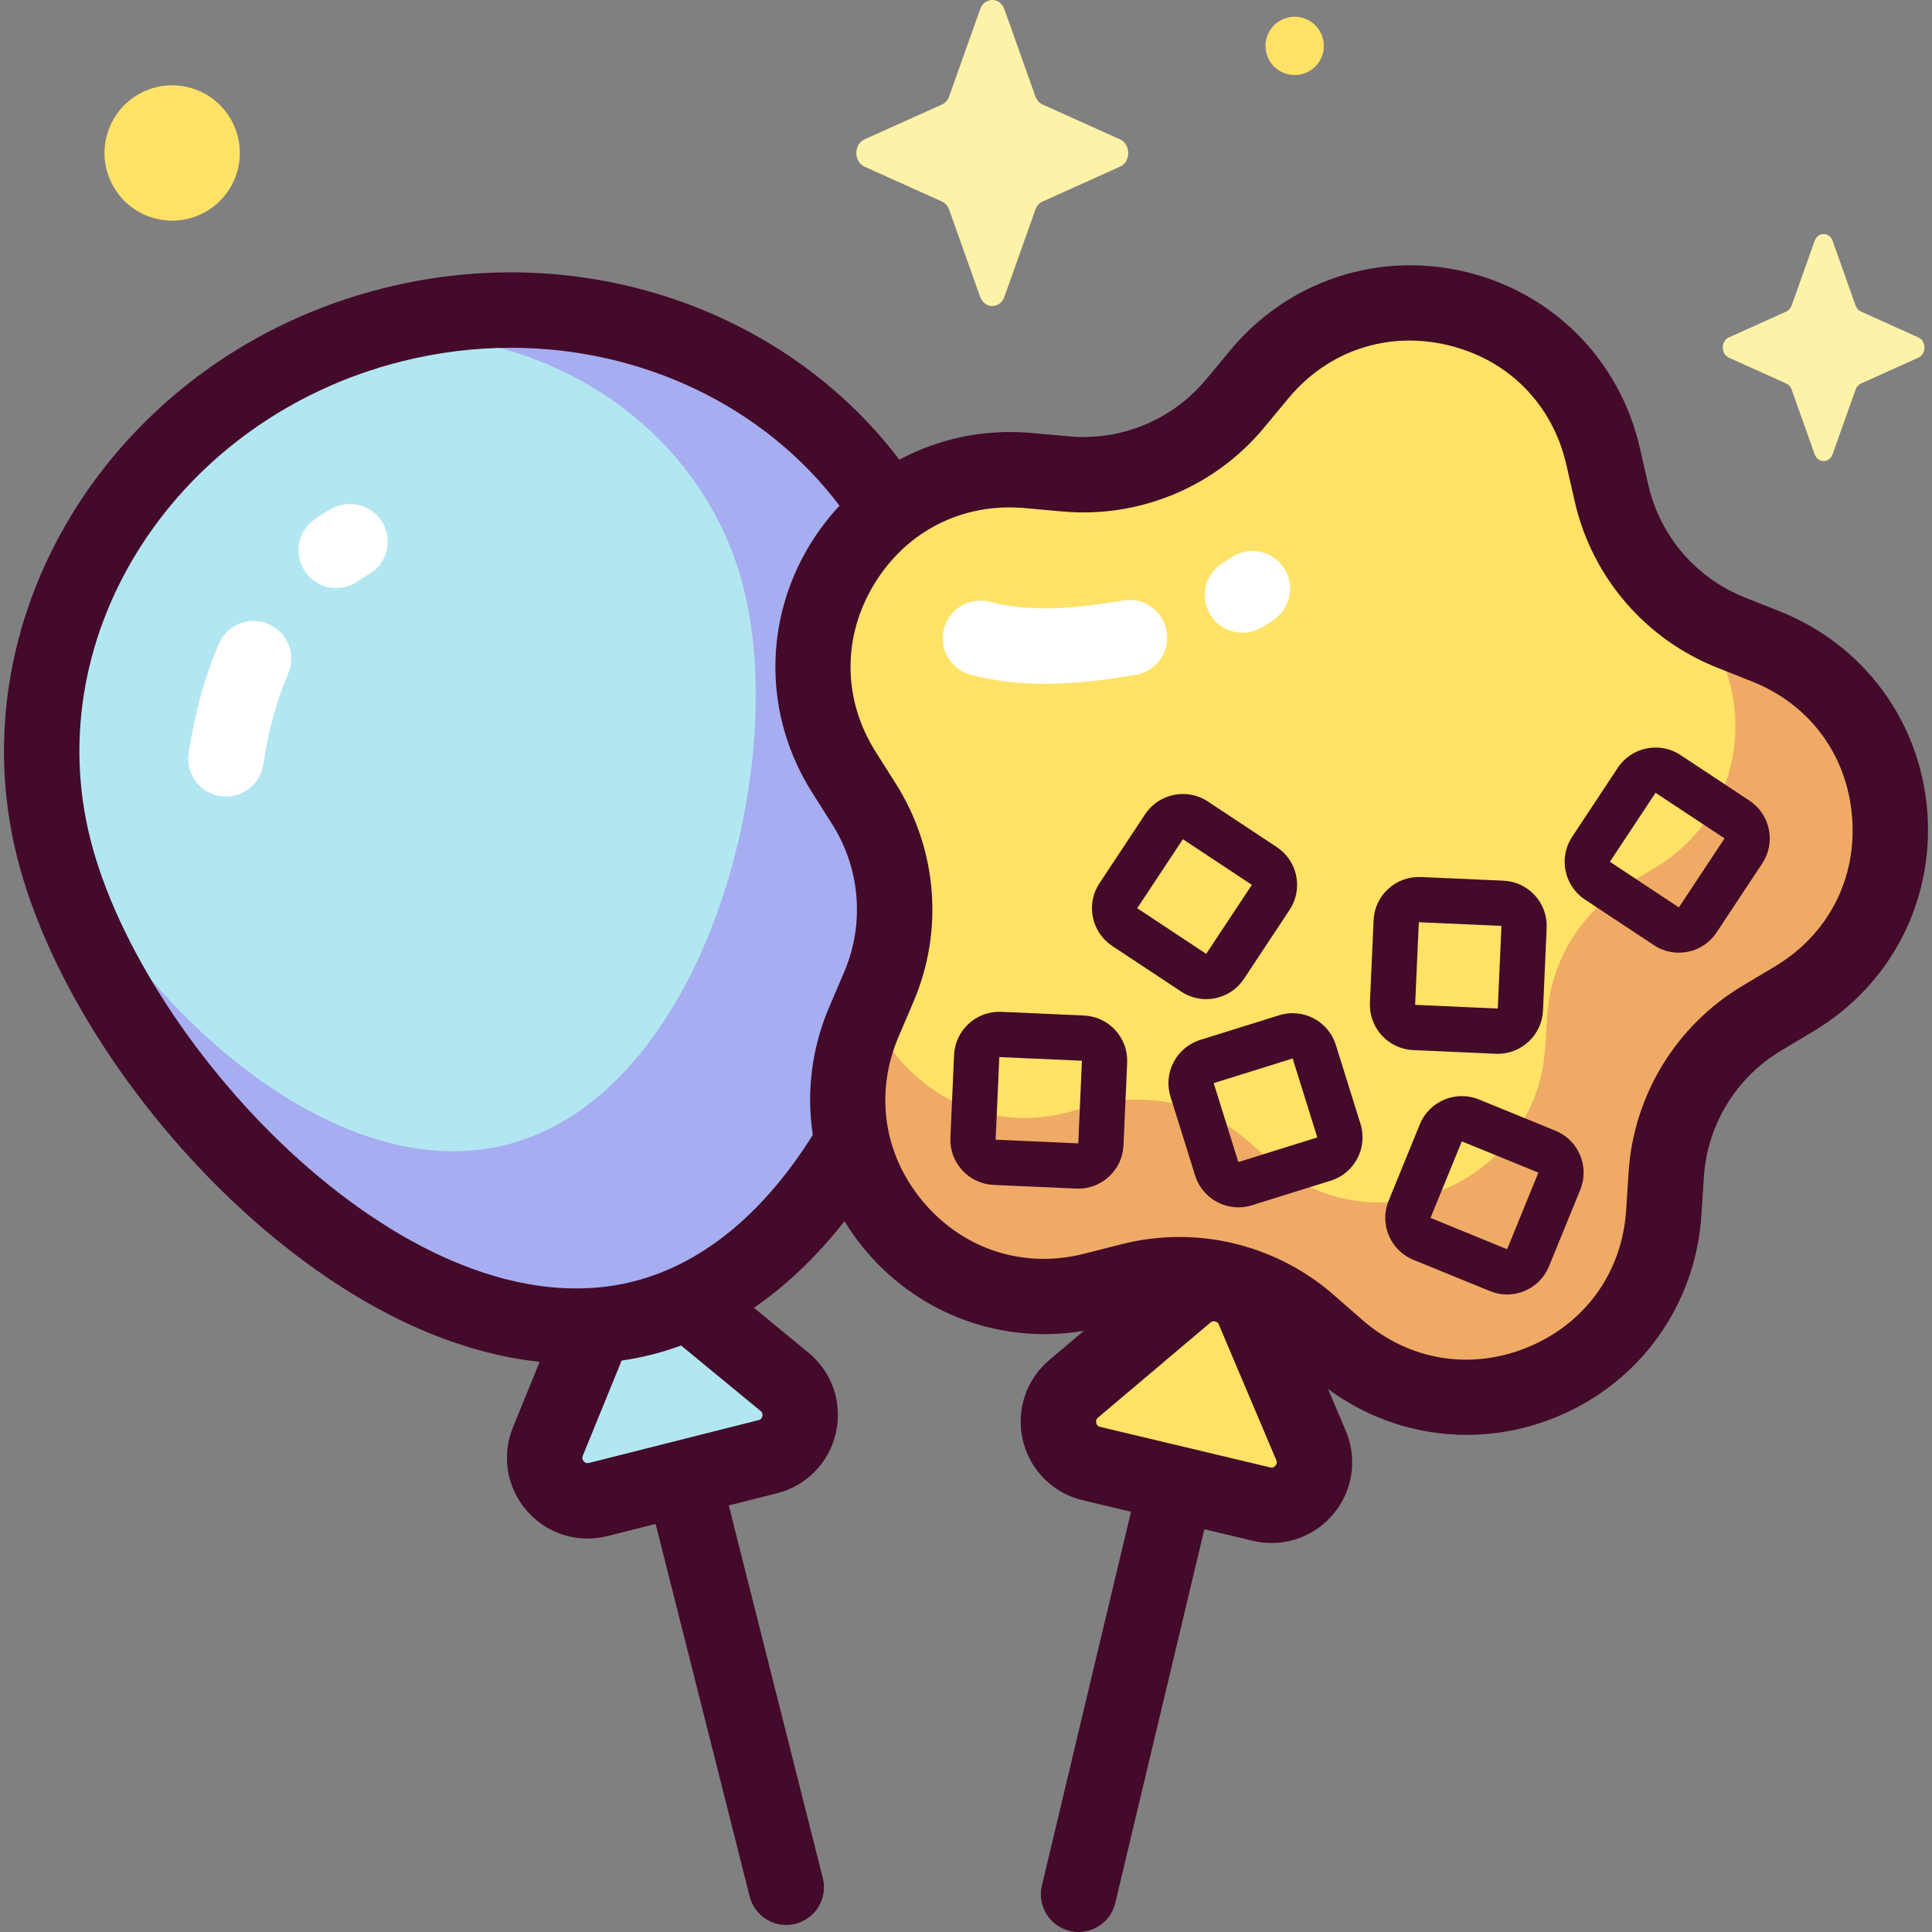 <svg id="Capa_1" enable-background="new 0 0 512 512" height="512" viewBox="0 0 512 512" width="512" xmlns="http://www.w3.org/2000/svg"><rect x="0" y="0" width="512" height="512" fill="#808080" stroke="none"/><g><g><path d="m159.949 345.87-14.756 36.143c-3.535 8.659 4.282 17.657 13.35 15.368l44.898-11.334c9.068-2.289 11.677-13.919 4.456-19.863l-30.142-24.809c-5.934-4.883-14.901-2.619-17.806 4.495z" fill="#b2e7f1"/><path d="m248.551 165.705c15.218 60.287-13.569 167.258-78.267 183.589s-140.807-64.16-156.025-124.447 24.893-122.398 89.591-138.73c64.698-16.331 129.483 19.301 144.701 79.588z" fill="#b2e7f1"/><path d="m103.85 86.117c-4.11 1.038-8.121 2.262-12.025 3.657 48.129-6.812 93.884 21.086 105.246 66.097 12.226 48.434-10.901 134.374-62.88 147.495-48.393 12.216-104.725-42.995-122.133-89.757.526 3.745 1.256 7.495 2.201 11.238 15.218 60.287 91.327 140.779 156.025 124.447s93.486-123.302 78.267-183.589c-15.218-60.287-80.003-95.919-144.701-79.588z" fill="#a7adf1"/><path d="m314.338 342.85-29.812 25.205c-7.142 6.038-4.38 17.633 4.718 19.802l45.044 10.74c9.097 2.169 16.795-6.932 13.146-15.543l-15.232-35.945c-2.998-7.076-11.995-9.221-17.864-4.259z" fill="#ffe266"/><path d="m424.838 120.931 2.231 9.777c3.825 16.759 15.651 30.562 31.625 36.912l9.319 3.704c40.226 15.991 44.655 71.166 7.494 93.368l-8.609 5.143c-14.756 8.816-24.23 24.329-25.333 41.484l-.643 10.007c-2.777 43.198-53.883 64.46-86.482 35.98l-7.552-6.598c-12.945-11.31-30.626-15.526-47.281-11.273l-9.716 2.48c-41.942 10.708-77.956-31.327-60.943-71.131l3.941-9.221c6.756-15.806 5.302-33.925-3.889-48.451l-5.362-8.474c-23.145-36.581 5.704-83.821 48.817-79.941l9.988.899c17.12 1.541 33.903-5.441 44.878-18.671l6.403-7.718c27.638-33.317 81.482-20.479 91.114 21.724z" fill="#ffe266"/><path d="m468.013 171.323-9.319-3.704c-4.33-1.721-8.341-4.006-11.985-6.733 19.567 18.955 17.793 53.603-8.164 69.111l-7.23 4.32c-12.394 7.405-20.35 20.433-21.276 34.84l-.54 8.405c-2.332 36.281-45.254 54.138-72.632 30.218l-6.342-5.541c-10.872-9.499-25.721-13.039-39.71-9.468l-8.16 2.083c-23.581 6.02-44.928-7.812-52.18-27.642l-1.526 3.571c-17.013 39.804 19.001 81.839 60.943 71.131l9.716-2.48c16.655-4.252 34.337-.036 47.281 11.274l7.552 6.598c32.599 28.481 83.705 7.219 86.482-35.98l.643-10.008c1.103-17.154 10.576-32.667 25.333-41.483l8.608-5.144c37.161-22.202 32.732-77.377-7.494-93.368z" fill="#efaa66"/></g><g><g fill="#440a29"><path d="m510.742 214.879c-1.909-23.781-16.867-44.029-39.037-52.842l-9.318-3.705c-12.92-5.135-22.481-16.294-25.574-29.849l-2.232-9.777v.001c-5.308-23.259-23.022-41.146-46.229-46.679-23.204-5.534-47.084 2.435-62.318 20.797l-6.403 7.718c-8.876 10.699-22.44 16.345-36.29 15.098l-9.988-.899c-12.449-1.12-24.541 1.458-35.025 7.088-29.718-39.286-83.438-58.905-136.923-45.403-69.939 17.655-113.379 85.333-96.836 150.866 8.174 32.378 32.136 69.164 62.534 96.002 25.072 22.135 51.192 34.944 75.912 37.615l-7.074 17.326c-3.068 7.516-1.668 15.992 3.656 22.121 4.135 4.76 10.001 7.375 16.104 7.375 1.755 0 3.53-.217 5.288-.66l12.759-3.221 24.924 98.735c1.144 4.531 5.214 7.55 9.682 7.55.81 0 1.633-.099 2.454-.306 5.352-1.351 8.595-6.784 7.244-12.135l-24.924-98.736 12.759-3.221c7.871-1.986 13.865-8.141 15.642-16.062 1.777-7.922-1.013-16.047-7.281-21.206l-14.451-11.894c8.686-5.974 16.728-13.672 23.993-22.951 1.738 2.841 3.711 5.576 5.932 8.169 14.378 16.781 36.03 24.519 57.517 20.882l-9.165 7.748c-6.199 5.241-8.882 13.403-7 21.3s7.956 13.973 15.852 15.856l12.801 3.052-23.618 99.056c-1.28 5.369 2.035 10.759 7.404 12.039.779.185 1.559.275 2.327.275 4.52 0 8.618-3.089 9.713-7.678l23.618-99.056 12.801 3.052c1.67.398 3.35.592 5.013.592 6.204-.001 12.154-2.701 16.288-7.589 5.242-6.199 6.53-14.693 3.362-22.167l-4.682-11.05c10.831 7.995 23.674 12.149 36.725 12.149 8.074 0 16.228-1.587 24.026-4.832 22.027-9.164 36.661-29.647 38.193-53.456l.643-10.007c.892-13.875 8.55-26.415 20.485-33.546l8.609-5.143c20.479-12.237 32.016-34.612 30.108-58.392zm-309.195 159.022c.182.151.669.551.479 1.398-.189.846-.8 1-1.031 1.058l-44.898 11.334c-.229.058-.842.213-1.411-.443-.569-.655-.331-1.239-.241-1.459l10.299-25.226c2.69-.394 5.354-.916 7.985-1.581 2.631-.664 5.224-1.47 7.778-2.399zm-33.709-34.296c-58.267 14.709-129.833-61.526-143.889-117.204-13.846-54.847 23.096-111.637 82.347-126.594 9.772-2.467 19.549-3.644 29.126-3.644 35.07 0 67.438 15.8 87.056 41.86-2.903 3.099-5.525 6.527-7.806 10.262-12.434 20.361-12.234 45.535.522 65.695l5.361 8.474c7.434 11.749 8.609 26.396 3.145 39.181l-3.941 9.221c-4.689 10.97-6.078 22.677-4.355 33.906-12.099 19.324-28.067 33.921-47.566 38.843zm170.173 48.81c-.562.664-1.175.516-1.404.461l-45.045-10.74c-.23-.055-.843-.201-1.044-1.045-.202-.844.28-1.251.461-1.404l29.812-25.205c.266-.225.563-.338.884-.338.115 0 .233.015.354.043.461.11.788.386.972.822l15.232 35.945c.092.218.338.798-.222 1.461zm132.371-132.303-8.609 5.143c-17.584 10.505-28.865 28.981-30.18 49.421l-.643 10.007c-1.055 16.405-10.746 29.969-25.924 36.284-15.18 6.315-31.632 3.627-44.01-7.189l-7.552-6.598c-11.469-10.021-26.051-15.366-40.936-15.366-5.133 0-10.304.636-15.393 1.935l-9.716 2.48c-15.93 4.067-31.824-.959-42.519-13.442-10.695-12.484-13.223-28.961-6.762-44.078l3.941-9.22c8.051-18.835 6.319-40.413-4.633-57.723l-5.362-8.474c-8.789-13.892-8.921-30.562-.354-44.592 8.568-14.029 23.452-21.527 39.83-20.052l9.988.898c20.396 1.839 40.386-6.478 53.465-22.243l6.403-7.718c10.496-12.652 26.31-17.928 42.299-14.117 15.991 3.813 27.722 15.657 31.38 31.684v.001l2.232 9.776c4.558 19.969 18.643 36.408 37.676 43.975l9.318 3.704c15.276 6.073 25.182 19.481 26.497 35.868 1.315 16.388-6.324 31.204-20.436 39.636z"/><path d="m354.016 276.933c-.955-3.06-3.044-5.564-5.883-7.052-2.84-1.487-6.087-1.78-9.146-.826l-20.92 6.532c-6.313 1.972-9.847 8.713-7.876 15.027l6.532 20.92c1.602 5.129 6.349 8.423 11.46 8.423 1.182 0 2.382-.176 3.568-.546l20.92-6.532c6.314-1.971 9.848-8.713 7.877-15.028zm-4.919 24.5-20.926 6.529-6.529-20.927 20.926-6.529 6.536 20.924z"/><path d="m396.394 279.256c.18.008.359.012.538.012 6.372 0 11.694-5.037 11.98-11.466l.971-21.894c.143-3.201-.971-6.267-3.135-8.631-2.163-2.364-5.118-3.745-8.319-3.887l-21.894-.971c-3.185-.132-6.267.971-8.631 3.134-2.365 2.164-3.745 5.119-3.886 8.319l-.972 21.896c-.292 6.609 4.847 12.223 11.455 12.516zm-20.391-34.857 21.898.977-.968 21.899h-.009l-21.899-.976z"/><path d="m294.76 250.694 18.277 12.092c1.988 1.315 4.267 1.996 6.595 1.996.804 0 1.614-.082 2.419-.246 3.14-.639 5.843-2.464 7.611-5.136l12.092-18.278c1.768-2.673 2.39-5.874 1.75-9.014-.639-3.14-2.463-5.844-5.136-7.611l-18.278-12.092c-5.517-3.649-12.975-2.129-16.625 3.387l-12.092 18.278c-1.768 2.673-2.39 5.874-1.75 9.015.641 3.138 2.465 5.841 5.137 7.609zm18.715-28.289 18.283 12.092-.004.007-12.099 18.28-18.28-12.099z"/><path d="m463.632 212.187-18.279-12.092c-5.517-3.648-12.976-2.131-16.626 3.387l-12.091 18.278c-3.65 5.517-2.132 12.975 3.385 16.626l18.278 12.092c1.987 1.315 4.266 1.995 6.594 1.995.804 0 1.614-.081 2.419-.245 3.142-.64 5.845-2.464 7.611-5.136l12.092-18.278c1.768-2.673 2.39-5.874 1.751-9.014-.638-3.142-2.462-5.845-5.134-7.613zm-6.616 10.008-12.099 18.28-18.279-12.1 12.099-18.279 18.283 12.091z"/><path d="m412.214 299.651-20.29-8.284c-6.128-2.501-13.143.449-15.642 6.573l-8.285 20.291c-2.498 6.124.45 13.141 6.574 15.641l20.29 8.284c1.464.598 3 .897 4.535.897 1.575 0 3.15-.315 4.646-.943 2.955-1.241 5.25-3.559 6.46-6.526l8.286-20.291c2.498-6.125-.45-13.141-6.574-15.642zm-12.814 31.405-.008-.003v.001l-20.293-8.291 8.292-20.293 20.293 8.291z"/><path d="m287.252 269.121-21.894-.972c-3.175-.132-6.266.971-8.631 3.134-2.365 2.164-3.745 5.119-3.886 8.32l-.971 21.894c-.143 3.202.97 6.267 3.134 8.631s5.118 3.745 8.32 3.887l21.894.971c.182.008.363.012.545.012 3.003 0 5.857-1.107 8.087-3.147 2.365-2.164 3.745-5.119 3.886-8.32l.971-21.893c.143-3.202-.97-6.267-3.134-8.631-2.165-2.363-5.119-3.744-8.321-3.886zm-1.495 33.886h-.009l-21.898-.977.977-21.899 21.898.977z"/></g><path d="m329.277 167.68c-3.368 0-6.656-1.702-8.54-4.787-2.876-4.71-1.389-10.861 3.322-13.737.788-.481 1.567-.976 2.338-1.485 4.609-3.039 10.807-1.766 13.845 2.84 3.039 4.607 1.767 10.806-2.84 13.845-.966.637-1.941 1.257-2.928 1.859-1.625.992-3.423 1.465-5.197 1.465z" fill="#fff"/><path d="m276.985 181.214c-6.465 0-13.098-.649-19.699-2.374-5.34-1.395-8.538-6.855-7.144-12.195 1.396-5.34 6.856-8.536 12.195-7.143 11.562 3.021 24.335 1.509 35.308-.367 5.441-.932 10.605 2.725 11.535 8.166.931 5.44-2.725 10.605-8.166 11.535-7.409 1.267-15.573 2.378-24.029 2.378z" fill="#fff"/><path d="m59.894 211.096c-.489 0-.984-.036-1.481-.11-5.459-.811-9.228-5.895-8.417-11.354 1.567-10.549 4.265-20.317 8.016-29.03 2.182-5.07 8.059-7.409 13.13-5.228 5.07 2.183 7.41 8.062 5.227 13.131-3.068 7.127-5.29 15.224-6.603 24.065-.737 4.962-5.002 8.526-9.872 8.526z" fill="#fff"/><path d="m89.111 155.812c-3.129 0-6.21-1.465-8.158-4.21-3.195-4.501-2.136-10.739 2.365-13.934 1.786-1.267 3.351-2.23 4.928-3.03 4.92-2.496 10.936-.53 13.433 4.392 2.497 4.923.531 10.937-4.392 13.434-.676.343-1.439.821-2.401 1.503-1.755 1.245-3.775 1.845-5.775 1.845z" fill="#fff"/></g><g><path d="m266.172 2.446 8.209 23.083c.352.988 1.047 1.771 1.925 2.167l20.508 9.24c2.897 1.306 2.897 5.922 0 7.227l-20.508 9.24c-.878.396-1.574 1.179-1.925 2.167l-8.209 23.083c-1.16 3.261-5.261 3.261-6.421 0l-8.209-23.083c-.352-.988-1.047-1.772-1.925-2.167l-20.508-9.24c-2.897-1.305-2.897-5.922 0-7.227l20.508-9.24c.878-.396 1.574-1.179 1.925-2.167l8.209-23.083c1.16-3.261 5.262-3.261 6.421 0z" fill="#fef2a8"/><path d="m485.661 63.84 6.089 17.122c.261.733.777 1.314 1.428 1.608l15.213 6.854c2.149.968 2.149 4.393 0 5.361l-15.213 6.854c-.651.293-1.168.874-1.428 1.607l-6.089 17.123c-.86 2.419-3.902 2.419-4.763 0l-6.09-17.123c-.261-.733-.777-1.314-1.428-1.607l-15.213-6.854c-2.149-.968-2.149-4.393 0-5.361l15.213-6.854c.651-.294 1.167-.874 1.428-1.608l6.09-17.122c.861-2.419 3.903-2.419 4.763 0z" fill="#fef2a8"/><g fill="#ffe266"><ellipse cx="45.611" cy="40.549" rx="17.925" ry="17.925" transform="matrix(.924 -.383 .383 .924 -12.046 20.541)"/><circle cx="343.102" cy="12.166" r="7.732"/></g></g></g></svg>